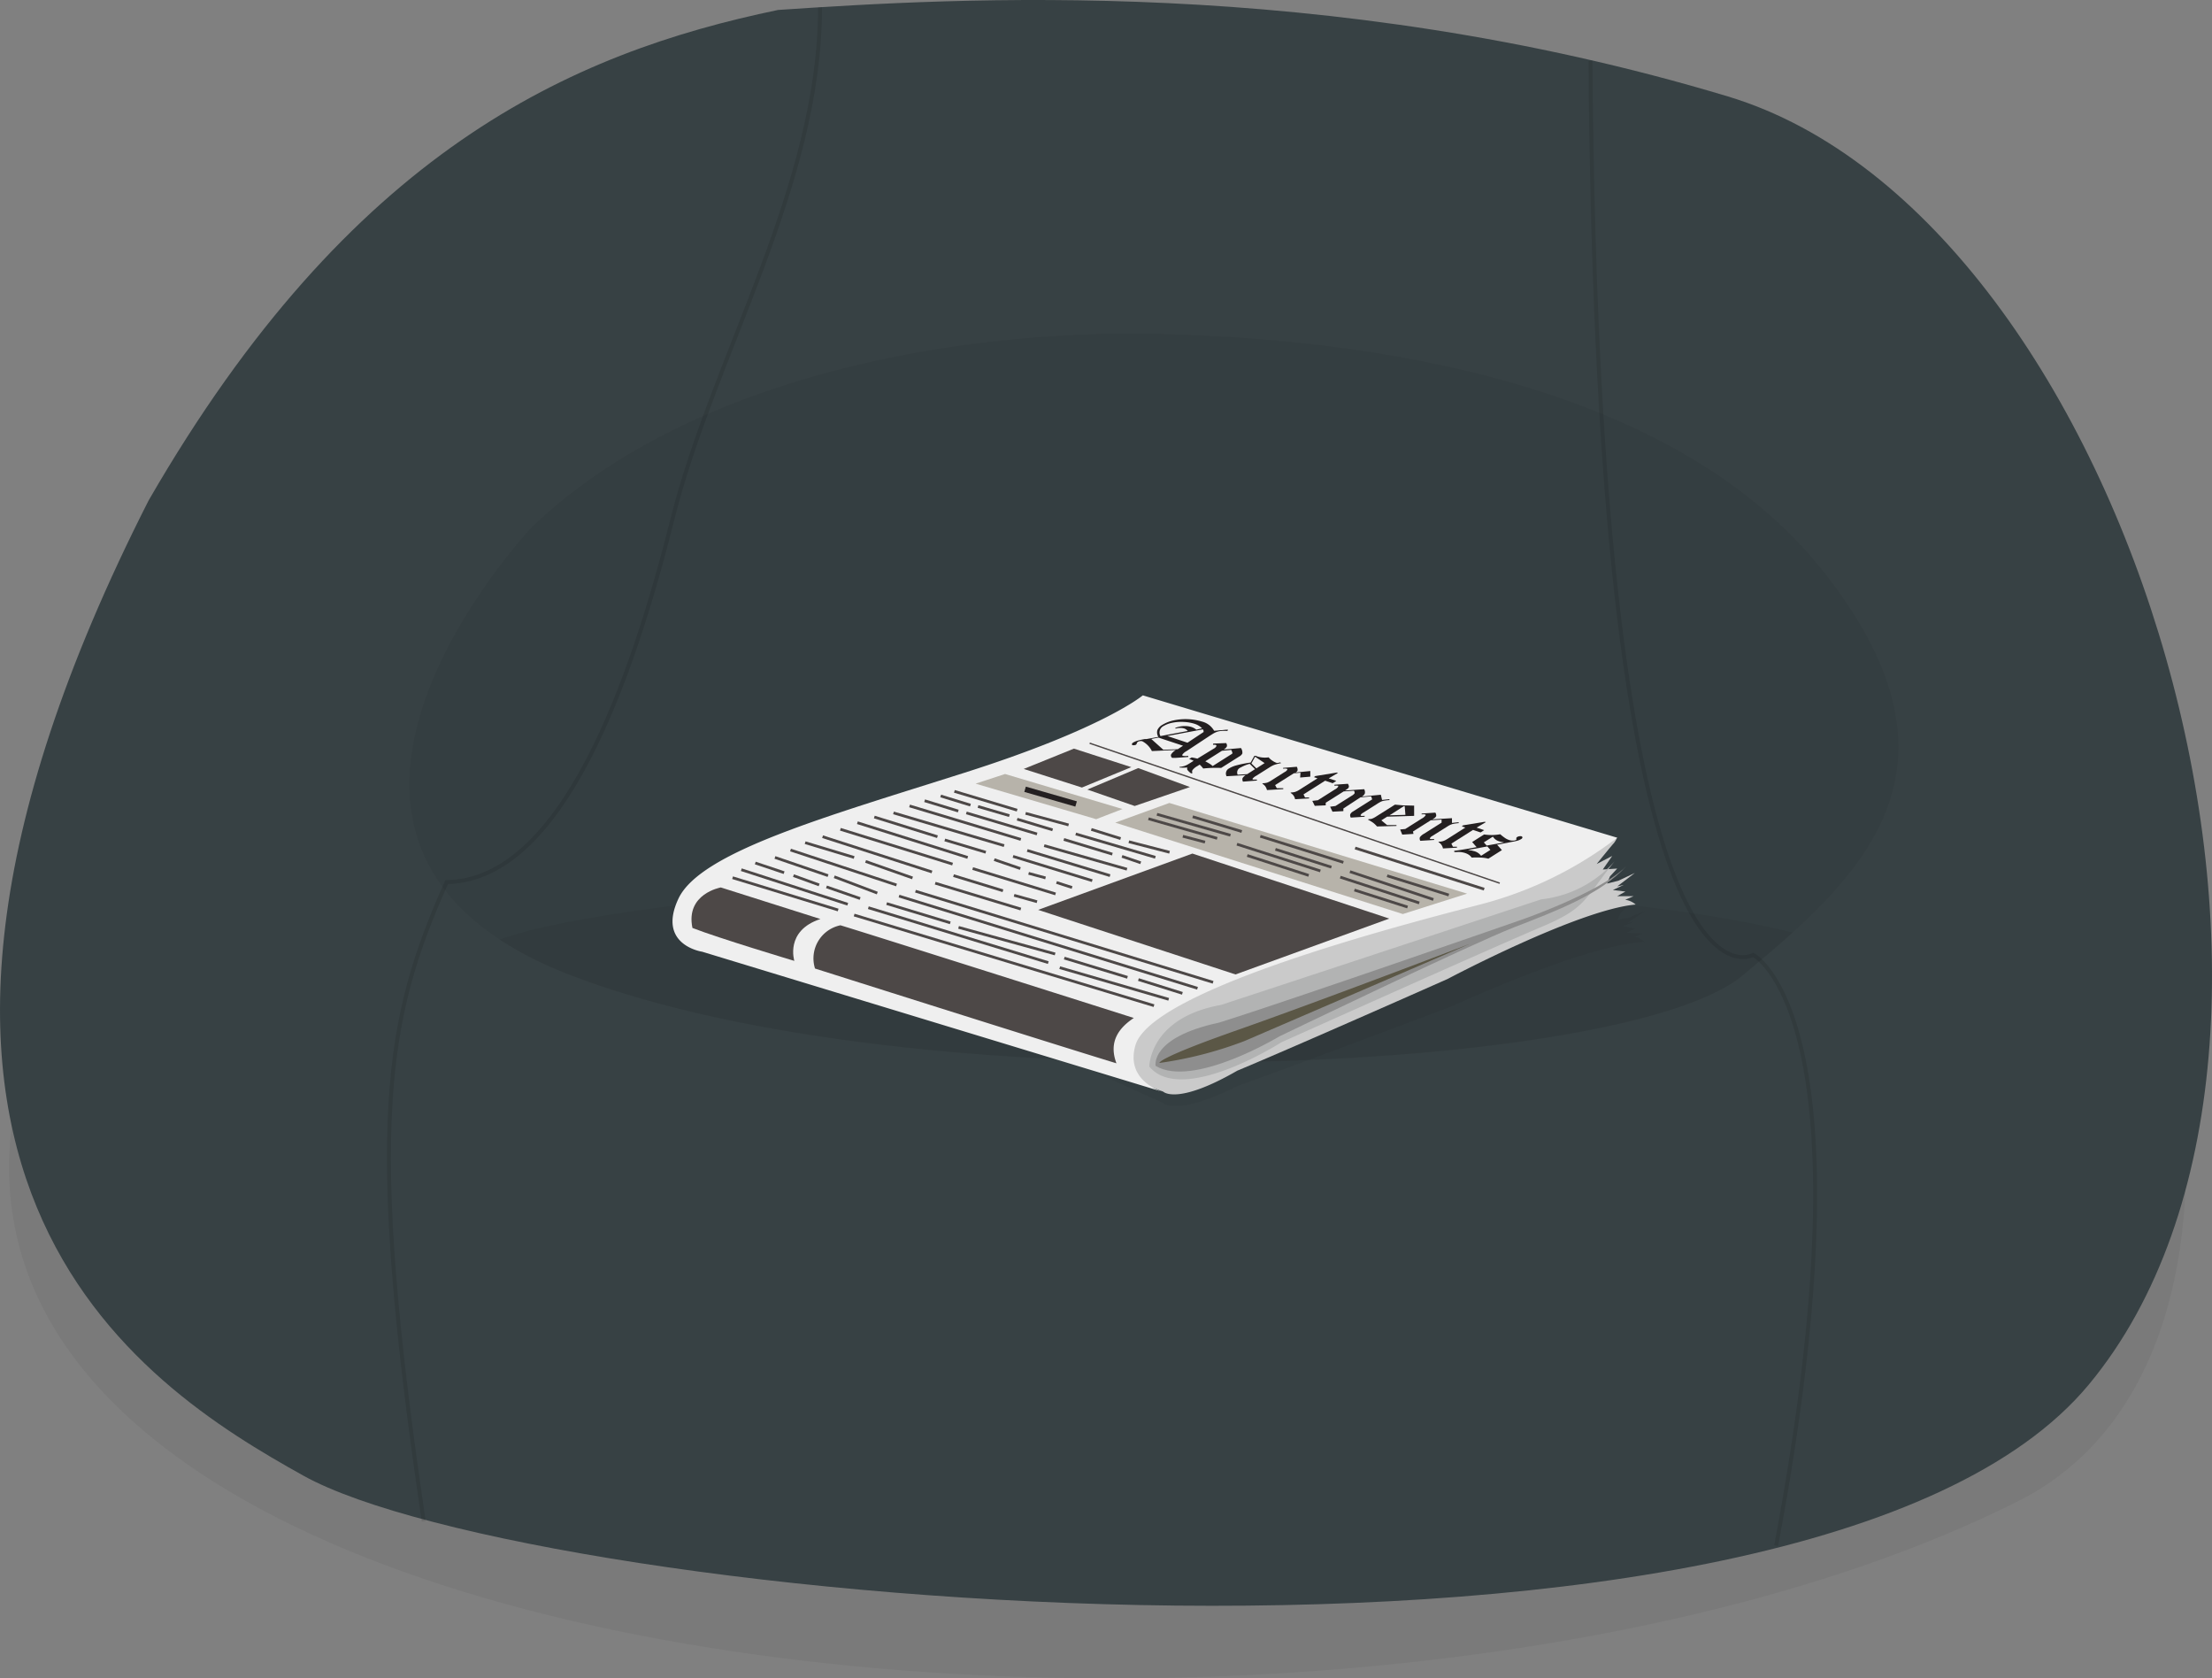 <svg xmlns="http://www.w3.org/2000/svg" viewBox="0 0 306.96 232.85"><rect x="0" y="0" width="306.96" height="232.85" fill="#808080" stroke="none"/><title>img-20-paper</title><g style="isolation:isolate"><path d="M720,427.52c23.92-1.25,73.88-3.74,128.63,9.15s85.11,120,38.07,143.69c-105,52.81-362.07,21.31-252-100.87C662,442.5,691.79,432.1,720,427.52Z" transform="translate(-606.58 -372.13)" style="opacity:0.05"/><path d="M714.56,373.51c24.51-1.63,75.7-4.9,131.8,12s89.32,131.35,50.11,178.68-216.13,30.3-247.8,12.66c-22.38-12.47-69.07-41.67-21.46-135.3C655.16,393.12,685.7,379.5,714.56,373.51Z" transform="translate(-606.58 -372.13)" style="fill:#374144"/><path d="M680.37,445.28c21.31-20.48,57.88-27.46,86.74-26.82S839,424.84,860,451.9s5,41.85-11.66,55.61-115,18.11-162.34,0S680.37,445.28,680.37,445.28Z" transform="translate(-606.58 -372.13)" style="opacity:0.05;mix-blend-mode:multiply"/><path d="M848.33,507.51c2.4-2,4.78-4,7-6-22.2-5.59-61.37-6.83-88.26-7-28.86-.16-65.43,1.57-86.74,6.64,0,0-1.91.5-4.45,1.33a52,52,0,0,0,10.06,5C733.3,525.62,831.65,521.28,848.33,507.51Z" transform="translate(-606.58 -372.13)" style="opacity:0.05;mix-blend-mode:multiply"/><path d="M720.38,373.13c0,24.8-14.79,48.36-20.46,70.93s-15.35,50.21-31.36,50.45c-8.38,18.77-11.35,33.64-3.18,88.67" transform="translate(-606.58 -372.13)" style="fill:none;stroke:#000;stroke-miterlimit:10;stroke-width:0.545px;opacity:0.1;mix-blend-mode:multiply"/><path d="M827.29,380.55c1,136.7,22.58,124.06,22.58,124.06s17,8.53,3.19,81.95" transform="translate(-606.58 -372.13)" style="fill:none;stroke:#000;stroke-miterlimit:10;stroke-width:0.545px;opacity:0.1;mix-blend-mode:multiply"/><path d="M767.91,525.12s1.78,2,10.43-2.34c8.45-3,29.86-11.1,29.86-11.1s18.57-8.58,26.61-8.86a2.78,2.78,0,0,0-1.41-.74l1.19-.43-2.25-.12,1.17-.58-1.72-.31,1.54-.63-0.91.16,2.55-1.73-2.34,1-1.59.3,0.46-1,1.07-1-2,0,1.41-1.81-2.23,1s2.44-2.7,2.54-2.75a4.65,4.65,0,0,0,.5-0.74L767,509l-8.77,11.74Z" transform="translate(-606.58 -372.13)" style="opacity:0.05"/><path d="M768,523.58s1.89,1.93,10.28-2.91c8.27-3.44,29.2-12.73,29.2-12.73s18.07-9.59,26.08-10.32a2.78,2.78,0,0,0-1.45-.66l1.17-.5H831l1.14-.64-1.74-.21,1.5-.71-0.9.21,2.45-1.87-2.29,1.08-1.57.39,0.41-1,1-1.08-2,.13,1.31-1.88L828.15,492s2.29-2.84,2.38-2.88a4.65,4.65,0,0,0,.46-0.77l-64.81,19.25-6.8,12.71Z" transform="translate(-606.58 -372.13)" style="fill:#cacaca"/><path d="M831,488.35L765.17,468.6s-5.4,4.59-24.76,10.74-36.64,11-39.68,17.46,3.3,7.37,3.3,7.37l63.91,19.44s-5.26-1.46-3.79-6.48c2.25-7.62,36.09-16.47,47.7-19.48A53.09,53.09,0,0,0,831,488.35Z" transform="translate(-606.58 -372.13)" style="fill:#efefef"/><path d="M766.07,520.1s0-6.76,9.94-8.55c10.12-3.31,44.45-14.65,44.45-14.65a15.84,15.84,0,0,0,10.19-5.29c-4.3,5.36-3.91,6.49-10.19,9.13s-36.07,16-36.07,16S770.61,525.55,766.07,520.1Z" transform="translate(-606.58 -372.13)" style="fill:#b2b3b3"/><path d="M766.94,520s-0.78-3.94,8.82-6c9.6-3,42-14.28,42-14.28s10.91-3.78,14.47-7.39c-3.56,3.88-9.71,6.19-15.59,8.47s-32.51,15.11-32.51,15.11S772.15,523.15,766.94,520Z" transform="translate(-606.58 -372.13)" style="fill:#8e8e8e"/><path d="M767.48,519.6S767,519,778.4,515s32.19-11.94,32.19-11.94L779.3,516.55A53.74,53.74,0,0,1,767.48,519.6Z" transform="translate(-606.58 -372.13)" style="fill:#5b5746"/><polygon points="192.79 127.44 165.47 118.42 144.06 126.23 171.45 135.19 192.79 127.44" style="fill:#4d4847"/><polygon points="165.13 109.19 157.95 106.56 150.89 109.54 157.46 111.82 165.13 109.19" style="fill:#4d4847"/><polygon points="156.99 106.43 149.03 103.86 142.06 106.68 150.14 109.26 156.99 106.43" style="fill:#4d4847"/><path d="M763.92,513.36c-2,1.33-3.56,3.24-2.41,6.29-9.82-3-41.83-13.15-41.83-13.15a4.69,4.69,0,0,1,3.53-6C727.29,501.73,763.92,513.36,763.92,513.36Z" transform="translate(-606.58 -372.13)" style="fill:#4d4847"/><path d="M720.43,499.63l-13.82-4.38s-4.93.86-3.94,5.62c3.66,1.43,14.14,4.57,14.14,4.57S715.48,501.25,720.43,499.63Z" transform="translate(-606.58 -372.13)" style="fill:#4d4847"/><polygon points="203.59 123.98 162.27 111.4 154.76 114.13 194.67 126.81 203.59 123.98" style="fill:#b7b3aa"/><polygon points="155.77 112.24 139.47 107.38 135.38 108.72 152.12 113.65 155.77 112.24" style="fill:#b7b3aa"/><line x1="208.12" y1="122.53" x2="151.21" y2="103.11" style="fill:none;stroke:#4d4847;stroke-miterlimit:10;stroke-width:0.191px"/><line x1="205.96" y1="123.36" x2="188.05" y2="117.65" style="fill:none;stroke:#4d4847;stroke-miterlimit:10;stroke-width:0.381px"/><line x1="149.33" y1="111.54" x2="142.25" y2="109.5" style="fill:none;stroke:#231f20;stroke-miterlimit:10;stroke-width:0.762px"/><line x1="201.05" y1="124.17" x2="192.49" y2="121.5" style="fill:none;stroke:#4d4847;stroke-miterlimit:10;stroke-width:0.381px"/><line x1="198.91" y1="124.79" x2="187.33" y2="120.93" style="fill:none;stroke:#4d4847;stroke-miterlimit:10;stroke-width:0.381px"/><line x1="196.95" y1="125.27" x2="185.99" y2="121.69" style="fill:none;stroke:#4d4847;stroke-miterlimit:10;stroke-width:0.381px"/><line x1="195.33" y1="125.84" x2="187.95" y2="123.48" style="fill:none;stroke:#4d4847;stroke-miterlimit:10;stroke-width:0.381px"/><line x1="186.42" y1="119.64" x2="174.89" y2="116.02" style="fill:none;stroke:#4d4847;stroke-miterlimit:10;stroke-width:0.381px"/><line x1="184.76" y1="120.31" x2="176.99" y2="117.83" style="fill:none;stroke:#4d4847;stroke-miterlimit:10;stroke-width:0.381px"/><line x1="183.23" y1="120.83" x2="171.65" y2="117.12" style="fill:none;stroke:#4d4847;stroke-miterlimit:10;stroke-width:0.381px"/><line x1="181.61" y1="121.45" x2="173.08" y2="118.69" style="fill:none;stroke:#4d4847;stroke-miterlimit:10;stroke-width:0.381px"/><line x1="172.32" y1="115.36" x2="165.51" y2="113.31" style="fill:none;stroke:#4d4847;stroke-miterlimit:10;stroke-width:0.381px"/><line x1="170.75" y1="115.88" x2="160.55" y2="112.97" style="fill:none;stroke:#4d4847;stroke-miterlimit:10;stroke-width:0.381px"/><line x1="168.91" y1="116.31" x2="159.37" y2="113.59" style="fill:none;stroke:#4d4847;stroke-miterlimit:10;stroke-width:0.381px"/><line x1="167.22" y1="116.83" x2="164.14" y2="116.02" style="fill:none;stroke:#4d4847;stroke-miterlimit:10;stroke-width:0.381px"/><line x1="162.3" y1="118.24" x2="156.65" y2="116.78" style="fill:none;stroke:#4d4847;stroke-miterlimit:10;stroke-width:0.381px"/><line x1="155.51" y1="116.34" x2="151.44" y2="115.07" style="fill:none;stroke:#4d4847;stroke-miterlimit:10;stroke-width:0.381px"/><line x1="160.33" y1="118.94" x2="149.28" y2="115.7" style="fill:none;stroke:#4d4847;stroke-miterlimit:10;stroke-width:0.381px"/><line x1="158.3" y1="119.7" x2="155.7" y2="118.81" style="fill:none;stroke:#4d4847;stroke-miterlimit:10;stroke-width:0.381px"/><line x1="154.36" y1="118.5" x2="147.63" y2="116.46" style="fill:none;stroke:#4d4847;stroke-miterlimit:10;stroke-width:0.381px"/><line x1="156.39" y1="120.59" x2="144.9" y2="117.32" style="fill:none;stroke:#4d4847;stroke-miterlimit:10;stroke-width:0.381px"/><line x1="154.04" y1="121.48" x2="142.55" y2="117.99" style="fill:none;stroke:#4d4847;stroke-miterlimit:10;stroke-width:0.381px"/><line x1="151.57" y1="122.18" x2="140.58" y2="118.81" style="fill:none;stroke:#4d4847;stroke-miterlimit:10;stroke-width:0.381px"/><line x1="148.77" y1="123.13" x2="146.61" y2="122.43" style="fill:none;stroke:#4d4847;stroke-miterlimit:10;stroke-width:0.381px"/><line x1="145.09" y1="121.8" x2="142.74" y2="121.16" style="fill:none;stroke:#4d4847;stroke-miterlimit:10;stroke-width:0.381px"/><line x1="141.59" y1="120.5" x2="137.97" y2="119.26" style="fill:none;stroke:#4d4847;stroke-miterlimit:10;stroke-width:0.381px"/><line x1="146.48" y1="124.02" x2="134.98" y2="120.5" style="fill:none;stroke:#4d4847;stroke-miterlimit:10;stroke-width:0.381px"/><line x1="143.91" y1="125.1" x2="140.73" y2="124.21" style="fill:none;stroke:#4d4847;stroke-miterlimit:10;stroke-width:0.381px"/><line x1="139.18" y1="123.58" x2="132.32" y2="121.48" style="fill:none;stroke:#4d4847;stroke-miterlimit:10;stroke-width:0.381px"/><line x1="141.66" y1="126.12" x2="129.78" y2="122.53" style="fill:none;stroke:#4d4847;stroke-miterlimit:10;stroke-width:0.381px"/><line x1="168.34" y1="136.28" x2="127.04" y2="123.64" style="fill:none;stroke:#4d4847;stroke-miterlimit:10;stroke-width:0.381px"/><line x1="124.76" y1="124.32" x2="166.18" y2="137.11" style="fill:none;stroke:#4d4847;stroke-miterlimit:10;stroke-width:0.381px"/><line x1="164.08" y1="137.81" x2="157.98" y2="135.9" style="fill:none;stroke:#4d4847;stroke-miterlimit:10;stroke-width:0.381px"/><line x1="156.46" y1="135.59" x2="147.69" y2="132.92" style="fill:none;stroke:#4d4847;stroke-miterlimit:10;stroke-width:0.381px"/><line x1="146.42" y1="132.35" x2="133.02" y2="128.66" style="fill:none;stroke:#4d4847;stroke-miterlimit:10;stroke-width:0.381px"/><line x1="131.87" y1="128.03" x2="123.04" y2="125.36" style="fill:none;stroke:#4d4847;stroke-miterlimit:10;stroke-width:0.381px"/><line x1="120.5" y1="125.93" x2="145.47" y2="133.55" style="fill:none;stroke:#4d4847;stroke-miterlimit:10;stroke-width:0.381px"/><line x1="147.06" y1="134.25" x2="162.18" y2="138.64" style="fill:none;stroke:#4d4847;stroke-miterlimit:10;stroke-width:0.381px"/><line x1="160.14" y1="139.52" x2="118.53" y2="126.95" style="fill:none;stroke:#4d4847;stroke-miterlimit:10;stroke-width:0.381px"/><line x1="148.29" y1="114.45" x2="142.32" y2="112.84" style="fill:none;stroke:#4d4847;stroke-miterlimit:10;stroke-width:0.381px"/><line x1="141.15" y1="112.4" x2="132.44" y2="109.79" style="fill:none;stroke:#4d4847;stroke-miterlimit:10;stroke-width:0.381px"/><line x1="130.54" y1="110.43" x2="134.67" y2="111.7" style="fill:none;stroke:#4d4847;stroke-miterlimit:10;stroke-width:0.381px"/><line x1="135.72" y1="111.89" x2="140.07" y2="113.16" style="fill:none;stroke:#4d4847;stroke-miterlimit:10;stroke-width:0.381px"/><line x1="141.15" y1="113.65" x2="146.07" y2="115.13" style="fill:none;stroke:#4d4847;stroke-miterlimit:10;stroke-width:0.381px"/><line x1="143.91" y1="115.7" x2="134.1" y2="112.78" style="fill:none;stroke:#4d4847;stroke-miterlimit:10;stroke-width:0.381px"/><line x1="132.98" y1="112.52" x2="128.31" y2="111.09" style="fill:none;stroke:#4d4847;stroke-miterlimit:10;stroke-width:0.381px"/><line x1="141.66" y1="116.46" x2="126.22" y2="111.81" style="fill:none;stroke:#4d4847;stroke-miterlimit:10;stroke-width:0.381px"/><line x1="139.34" y1="117.32" x2="123.99" y2="112.78" style="fill:none;stroke:#4d4847;stroke-miterlimit:10;stroke-width:0.381px"/><line x1="136.8" y1="118.24" x2="131.11" y2="116.53" style="fill:none;stroke:#4d4847;stroke-miterlimit:10;stroke-width:0.381px"/><line x1="130.09" y1="116.08" x2="121.33" y2="113.35" style="fill:none;stroke:#4d4847;stroke-miterlimit:10;stroke-width:0.381px"/><line x1="118.98" y1="114.14" x2="134.29" y2="118.96" style="fill:none;stroke:#4d4847;stroke-miterlimit:10;stroke-width:0.381px"/><line x1="132.19" y1="119.88" x2="116.62" y2="115.05" style="fill:none;stroke:#4d4847;stroke-miterlimit:10;stroke-width:0.381px"/><line x1="114.15" y1="116.08" x2="129.33" y2="120.97" style="fill:none;stroke:#4d4847;stroke-miterlimit:10;stroke-width:0.381px"/><line x1="126.63" y1="121.8" x2="120.12" y2="119.51" style="fill:none;stroke:#4d4847;stroke-miterlimit:10;stroke-width:0.381px"/><line x1="118.53" y1="118.96" x2="111.73" y2="116.91" style="fill:none;stroke:#4d4847;stroke-miterlimit:10;stroke-width:0.381px"/><line x1="109.7" y1="117.93" x2="124.41" y2="122.78" style="fill:none;stroke:#4d4847;stroke-miterlimit:10;stroke-width:0.381px"/><line x1="121.74" y1="123.9" x2="115.77" y2="121.64" style="fill:none;stroke:#4d4847;stroke-miterlimit:10;stroke-width:0.381px"/><line x1="114.91" y1="121.48" x2="107.54" y2="118.96" style="fill:none;stroke:#4d4847;stroke-miterlimit:10;stroke-width:0.381px"/><line x1="104.81" y1="119.73" x2="108.81" y2="121.07" style="fill:none;stroke:#4d4847;stroke-miterlimit:10;stroke-width:0.381px"/><line x1="110.11" y1="121.48" x2="113.67" y2="122.77" style="fill:none;stroke:#4d4847;stroke-miterlimit:10;stroke-width:0.381px"/><line x1="114.69" y1="123.04" x2="119.36" y2="124.66" style="fill:none;stroke:#4d4847;stroke-miterlimit:10;stroke-width:0.381px"/><line x1="117.64" y1="125.45" x2="102.87" y2="120.66" style="fill:none;stroke:#4d4847;stroke-miterlimit:10;stroke-width:0.381px"/><line x1="101.66" y1="121.77" x2="116.31" y2="126.25" style="fill:none;stroke:#4d4847;stroke-miterlimit:10;stroke-width:0.381px"/><path d="M777,473.37l-0.1.17a5.69,5.69,0,0,0-.87,0,2.56,2.56,0,0,0-.6.13,3.47,3.47,0,0,0-.64.33l-0.32.2-3.24,2.14a1.57,1.57,0,0,0-.58.5,0.11,0.11,0,0,0,.09.15,2.35,2.35,0,0,0,.73,0v0.16l-1.68.12-0.55,0a0.41,0.41,0,0,1-.15-0.47,1.91,1.91,0,0,1,.67-0.62l-3.33.15a3.12,3.12,0,0,0-1.35-1.37,0.84,0.84,0,0,0-.34,0,0.53,0.53,0,0,0-.24.08,0.35,0.35,0,0,0-.16.2,0.39,0.39,0,0,1-.11.2,0.5,0.5,0,0,1-.22.07,0.59,0.59,0,0,1-.24,0,0.13,0.13,0,0,1-.12-0.13,0.34,0.34,0,0,1,.2-0.24,2.5,2.5,0,0,1,.62-0.26,9.14,9.14,0,0,1,1-.22l0.23,0,1.62-.3a1.22,1.22,0,0,1-.13-0.94,1.6,1.6,0,0,1,.69-0.73,5.12,5.12,0,0,1,1.58-.62,7.91,7.91,0,0,1,3.93.17,2.68,2.68,0,0,1,1.67,1.27c0.36,0,.68-0.07,1-0.08S776.61,473.35,777,473.37Zm-9.66,1.09-1,.19,1.68,1.5,2-.08,0.73-.48Zm6.05-1.29a2.52,2.52,0,0,0-1-.61,5.74,5.74,0,0,0-1.57-.27,6,6,0,0,0-1.59.12,3.65,3.65,0,0,0-1.15.43,1,1,0,0,0-.46,1.41l3.79-.71a1.15,1.15,0,0,0-.52-0.35,2.07,2.07,0,0,0-1.06,0,0.35,0.35,0,0,1-.17,0,0,0,0,0,1,0,0,0.06,0.06,0,0,1,0-.05,2.13,2.13,0,0,1,.55-0.19,3.46,3.46,0,0,1,.88-0.09,2.88,2.88,0,0,1,.83.13,2.19,2.19,0,0,1,.68.37Zm0.21,0.52a1.19,1.19,0,0,0,0-.18,1.23,1.23,0,0,0-.1-0.19l-4.94.92,2.81,0.93Z" transform="translate(-606.58 -372.13)" style="fill:#231f20"/><path d="M774.94,475.29l1.79-.07a0.55,0.55,0,0,1,.1.48,1.12,1.12,0,0,1-.45.42l2.41-.21a1.14,1.14,0,0,1,.19.76,1,1,0,0,1-.44.42l-2.5,1.58a16.28,16.28,0,0,0-2.49.08,3.62,3.62,0,0,0-.49-0.54l-0.32.2a2.16,2.16,0,0,0-.67.55,0.38,0.38,0,0,0,0,.42l-0.19.05a2.26,2.26,0,0,1-.53-0.5,0.42,0.42,0,0,1,0-.32,6.12,6.12,0,0,1-1.1,0v-0.08a3.47,3.47,0,0,0,.69-0.13,2.88,2.88,0,0,0,.63-0.31l0.65-.41a3.63,3.63,0,0,0-.56-0.23l-0.09,0,0.38-.24c0.3,0.05.57,0.11,0.79,0.17L775,476a0.81,0.81,0,0,0,.38-0.36,0.14,0.14,0,0,0-.1-0.17,1.12,1.12,0,0,0-.37,0Zm1.21,1-2.31,1.46c0.34,0.18.56,0.31,0.67,0.38a2.45,2.45,0,0,1,.35.28l2.5-1.58a1.3,1.3,0,0,0,.23-0.16,0.2,0.2,0,0,0,0-.14,2,2,0,0,0-.15-0.36Z" transform="translate(-606.58 -372.13)" style="fill:#231f20"/><path d="M784.23,477.9l0.13,0.1a8.28,8.28,0,0,0-.93.24,3.34,3.34,0,0,0-.61.31l-1.9,1.2a1.73,1.73,0,0,0-.51.4,0.09,0.09,0,0,0,.07.14l0.14,0,0.38,0v0.13l-1.93.15a0.62,0.62,0,0,1-.06-0.48,1.2,1.2,0,0,1,.44-0.42l-2.66.15a0.8,0.8,0,0,1,.34-1.08,3.79,3.79,0,0,1,1-.42,15.78,15.78,0,0,1,2-.4l0.52-.93,0.19,0,0.29,0.11a3.49,3.49,0,0,0,1.5.1,2.17,2.17,0,0,0,.53.47,2.52,2.52,0,0,0,.58.3,0.6,0.6,0,0,0,.2,0Zm-3.49.94L780,478.1a5.16,5.16,0,0,0-1.25.51,0.73,0.73,0,0,0-.42,1l1.33-.08Zm1.33-.84-1.32-.89-0.51.94,0.69,0.68Z" transform="translate(-606.58 -372.13)" style="fill:#231f20"/><path d="M788.41,479.1l0,0.78L787,480l0.05-.67-0.92.08-2.6,1.64,0.23,0.43,0.9,0,0,0.13-2.26.13a1.59,1.59,0,0,0-.25-0.54,1.62,1.62,0,0,0-.41-0.35l0.1-.06a2.24,2.24,0,0,0,.58-0.08,2.83,2.83,0,0,0,.61-0.32l1.82-1.15a0.88,0.88,0,0,0,.37-0.32,0.11,0.11,0,0,0-.08-0.14,1.48,1.48,0,0,0-.5,0v-0.12l1.9-.15a0.81,0.81,0,0,1,.1.52,0.55,0.55,0,0,1-.27.27Z" transform="translate(-606.58 -372.13)" style="fill:#231f20"/><path d="M789.1,479.8l3-.49,0.15,0.05-1.28.76,1.05,0.35-0.5.32-1.05-.35-3,1.9,0.21,0.43,0.56,0v0.13l-1.94.11a1.27,1.27,0,0,0-.64-0.88l0.09-.06a2.08,2.08,0,0,0,.53-0.07,2.34,2.34,0,0,0,.57-0.27l2.56-1.62-0.49-.16Z" transform="translate(-606.58 -372.13)" style="fill:#231f20"/><path d="M799.39,483l0,0.13a6.66,6.66,0,0,0-.76.09,2.06,2.06,0,0,0-.4.12,5.41,5.41,0,0,0-.58.34l-1.85,1.17a1.06,1.06,0,0,0-.4.33c0,0.07,0,.11,0,0.13a2.07,2.07,0,0,0,.55,0v0.13l-1.92.12a0.62,0.62,0,0,1-.08-0.44,0.83,0.83,0,0,1,.36-0.39l2.69-1.7-0.14-.42-1.49.14L793,484.3l0,0.36-1.51.08-0.33-.69,0.74-.1,2.22-1.4a1.45,1.45,0,0,0,.43-0.34,0.44,0.44,0,0,0-.09-0.38l-1.42.1-2.49,1.57,0,0.36-1.52.07-0.34-.69,0.77-.09,2.39-1.51a1.12,1.12,0,0,0,.43-0.37c0-.07,0-0.12,0-0.13a2.23,2.23,0,0,0-.52,0V481l1.87-.13a0.81,0.81,0,0,1,.14.38,0.41,0.41,0,0,1-.12.25,3.34,3.34,0,0,1-.43.3l2.67-.18a0.88,0.88,0,0,1,.09.59,1,1,0,0,1-.4.43l2.62-.25,0.17,0.72Z" transform="translate(-606.58 -372.13)" style="fill:#231f20"/><path d="M802.82,483.9v1.42l-3.74.11-0.81.51,0.8,0.66,1.3,0,0,0.12-2.7.07a3.56,3.56,0,0,0-.52-0.5,6.07,6.07,0,0,0-.74-0.45l0.11-.07a1.45,1.45,0,0,0,.46-0.06,3.45,3.45,0,0,0,.63-0.34l2.55-1.61,1.09,0.1Zm-1.31.06h-0.1l-2,1.28,2.2-.06Z" transform="translate(-606.58 -372.13)" style="fill:#231f20"/><path d="M808.07,485.64l0,0.66,0.93-.1,0,0.13a5.44,5.44,0,0,0-.88.13,2.61,2.61,0,0,0-.65.31l-2.13,1.34a0.71,0.71,0,0,0-.33.31,0.08,0.08,0,0,0,.06.11,2.53,2.53,0,0,0,.52,0v0.13l-1.91.12a0.57,0.57,0,0,1-.06-0.5,1.73,1.73,0,0,1,.57-0.48l2.44-1.54,0-.42-1.5.09-2.47,1.56,0.07,0.33-1.56.1-0.29-.71,0.71-.07,2.28-1.44a1.47,1.47,0,0,0,.54-0.45,0.09,0.09,0,0,0-.06-0.13,1.51,1.51,0,0,0-.49,0V485l1.9-.13a0.7,0.7,0,0,1,.12.49,0.87,0.87,0,0,1-.36.34l-0.16.1Z" transform="translate(-606.58 -372.13)" style="fill:#231f20"/><path d="M809.62,486.63l3-.49,0.15,0.05-1.28.76,1.05,0.35-0.5.32-1.05-.35-3,1.9,0.21,0.43,0.56,0v0.13l-1.94.11a1.27,1.27,0,0,0-.64-0.88l0.09-.06a2.11,2.11,0,0,0,.53-0.07,2.29,2.29,0,0,0,.57-0.27l2.56-1.62-0.49-.16Z" transform="translate(-606.58 -372.13)" style="fill:#231f20"/><path d="M814.33,489.32l0.67,0.75-1.88,1.19a4.8,4.8,0,0,0-1-.15,9.67,9.67,0,0,0-1.31,0,1.71,1.71,0,0,0-.4-0.39,2.11,2.11,0,0,0-.53-0.25,3,3,0,0,0-1.13-.13,1.1,1.1,0,0,1-.3,0,0.09,0.09,0,0,1-.07-0.07,0.08,0.08,0,0,1,0-.08,0.69,0.69,0,0,1,.25-0.05l0.42-.06,1-.16,1.44-.26-0.62-.71,1.66-1.05a8,8,0,0,0,1.17.08,7.44,7.44,0,0,0,1.07-.11,6.4,6.4,0,0,0,.74.57,2.35,2.35,0,0,0,.49.23,1.52,1.52,0,0,0,.57.08,0.85,0.85,0,0,0,.39-0.09,0.11,0.11,0,0,0,.05-0.14,0.21,0.21,0,0,1,.1-0.26,0.76,0.76,0,0,1,.31-0.11,0.63,0.63,0,0,1,.28,0,0.18,0.18,0,0,1,.15.16,0.3,0.3,0,0,1-.18.23,2,2,0,0,1-.47.21,7.2,7.2,0,0,1-.83.18Zm-1.35.24-2.7.49,0.53,0.08,0.39,0.1a1.77,1.77,0,0,1,.91.63l1.29-.82Zm-0.49-.56,0.4,0.44,2.43-.44a4.21,4.21,0,0,1-.69-0.15,1.49,1.49,0,0,1-.88-0.65Z" transform="translate(-606.58 -372.13)" style="fill:#231f20"/></g></svg>